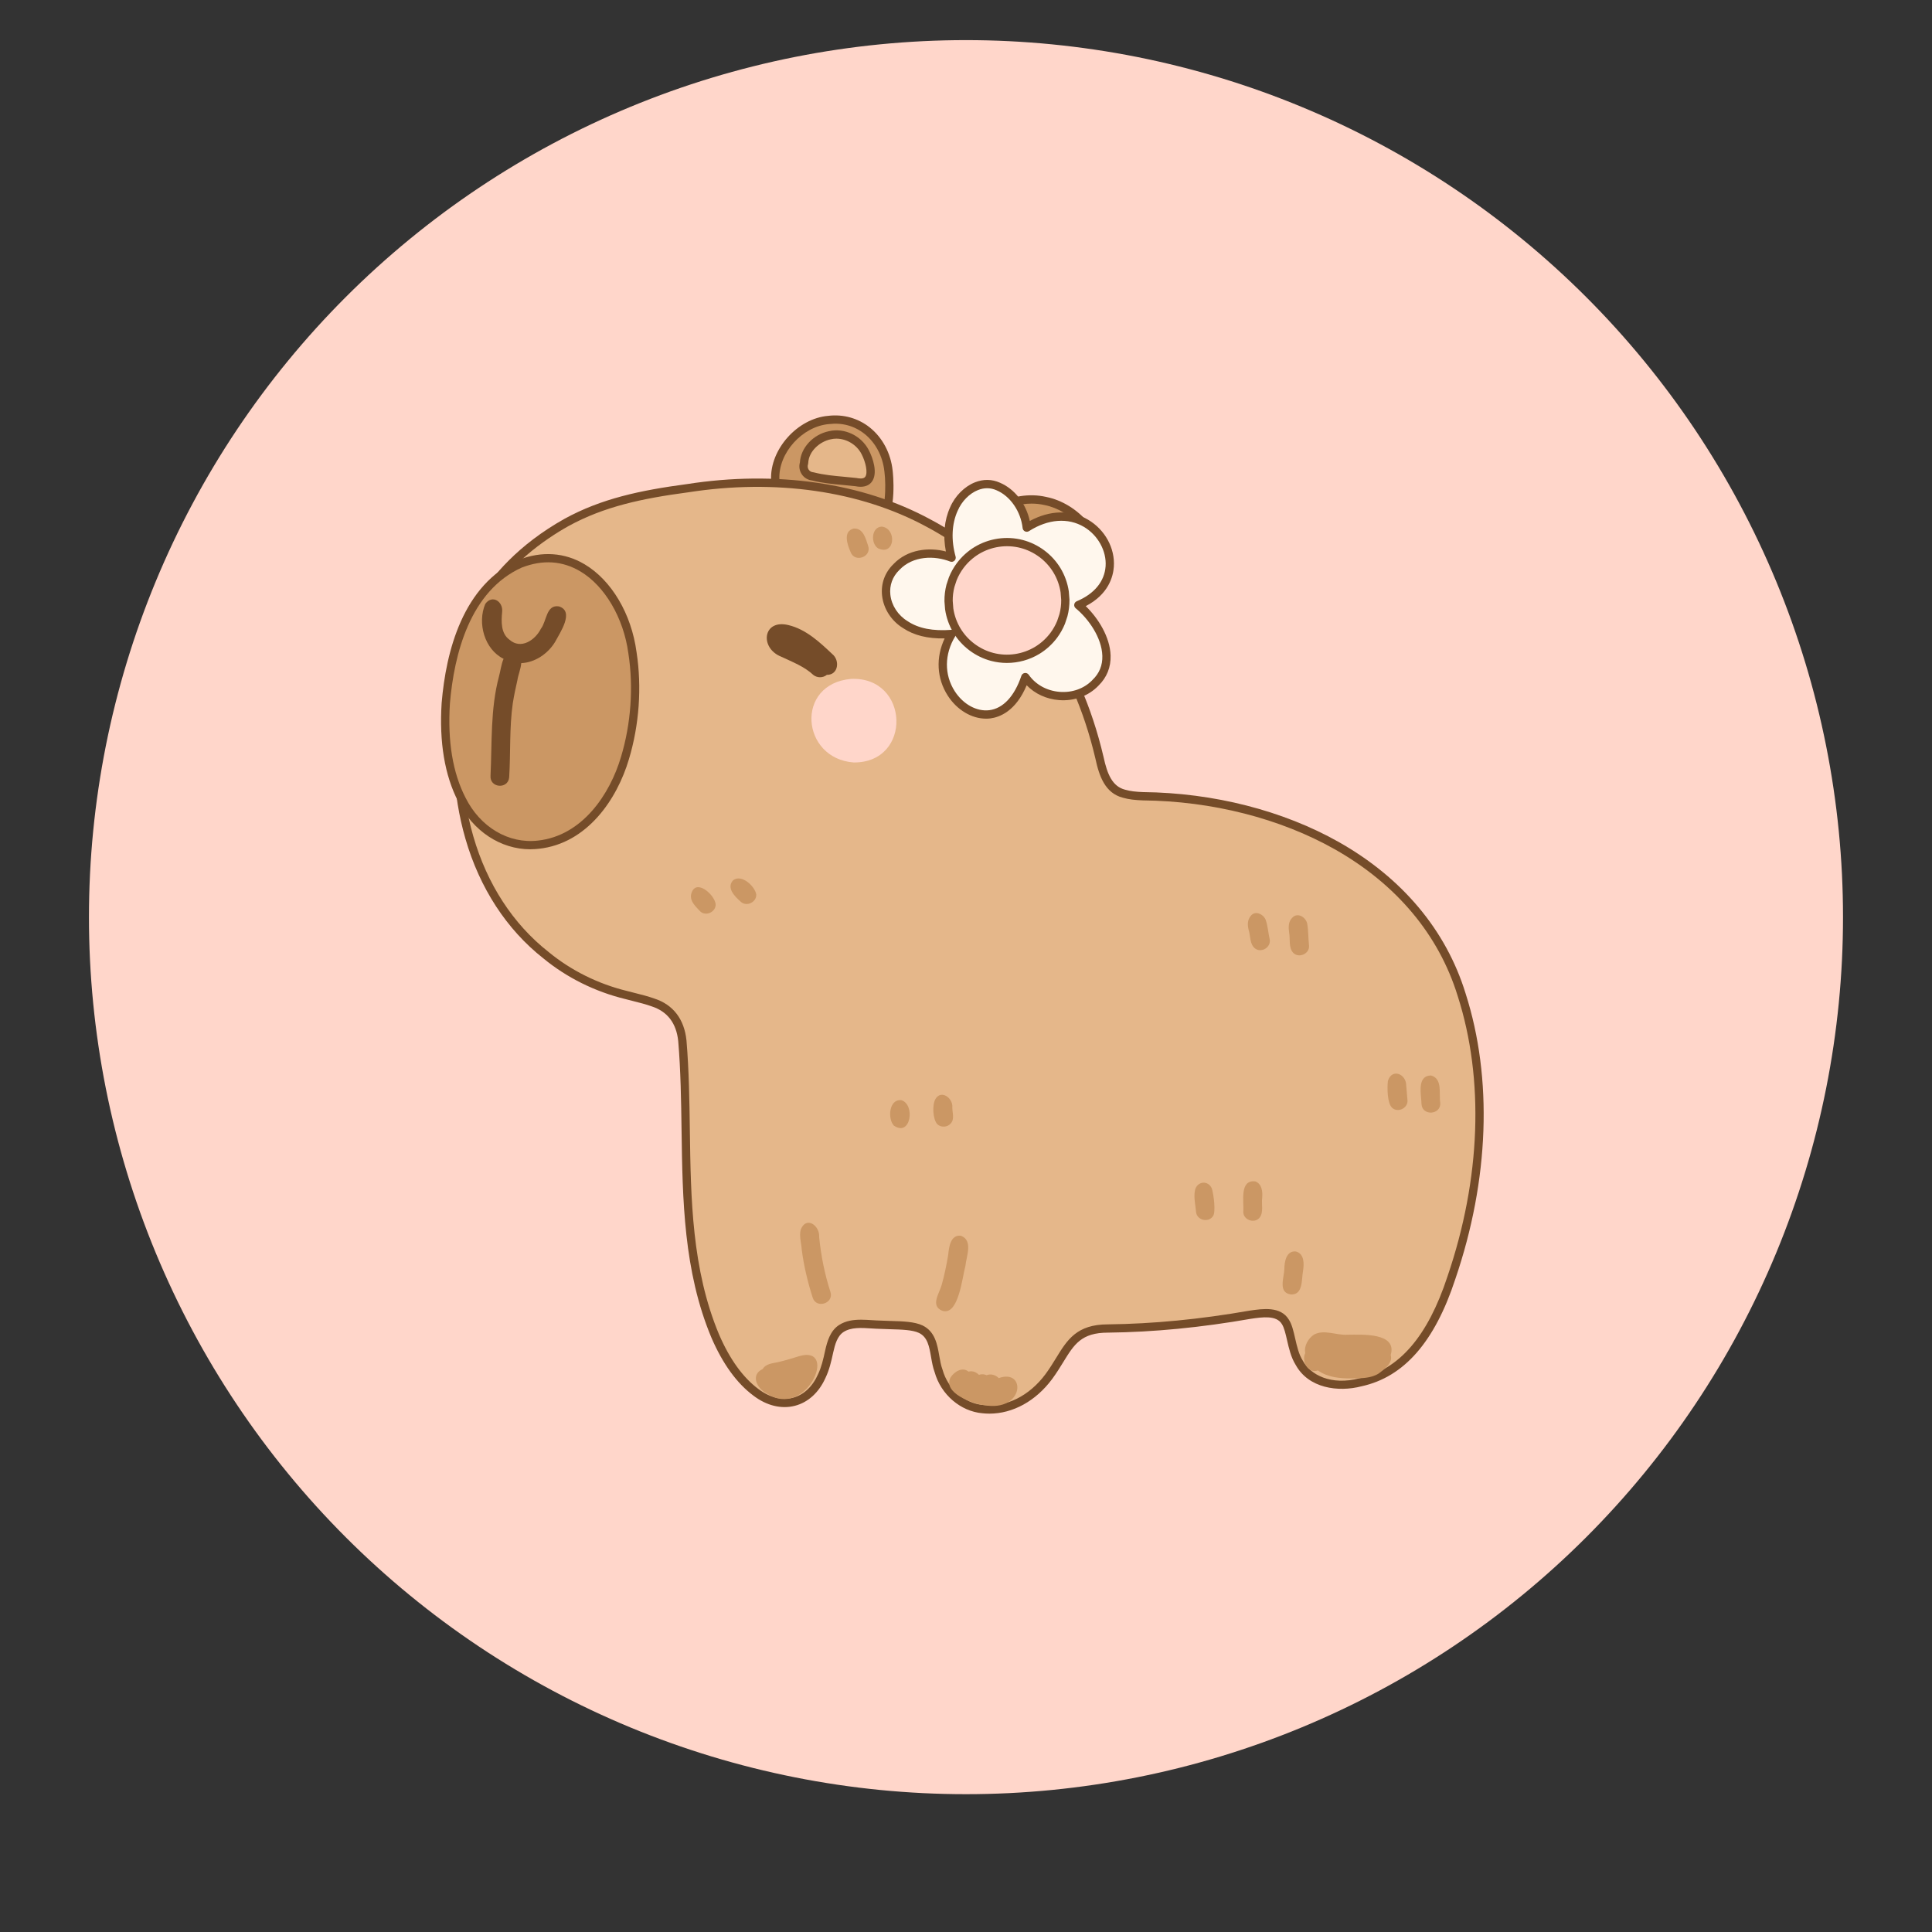 <svg xmlns="http://www.w3.org/2000/svg" xmlns:xlink="http://www.w3.org/1999/xlink" width="1080" zoomAndPan="magnify" viewBox="0 0 810 810" height="1080" preserveAspectRatio="xMidYMid meet" version="1.0"><rect x="0" y="0" width="810" height="810" fill="#333333" stroke="none"/><defs><clipPath id="6b63a3c7dc"><path d="M 37.293 16.82 L 773 16.82 L 773 752.57 L 37.293 752.57 Z M 37.293 16.82 " clip-rule="nonzero"/></clipPath><clipPath id="62c243b030"><path d="M 184.086 232 L 269 232 L 269 357 L 184.086 357 Z M 184.086 232 " clip-rule="nonzero"/></clipPath></defs><g clip-path="url(#6b63a3c7dc)"><path fill="#ffd6ca" d="M 772.691 384.52 C 772.691 390.535 772.543 396.551 772.25 402.562 C 771.953 408.57 771.512 414.57 770.922 420.559 C 770.332 426.547 769.594 432.52 768.711 438.473 C 767.828 444.426 766.801 450.352 765.625 456.254 C 764.453 462.156 763.133 468.023 761.672 473.863 C 760.211 479.699 758.605 485.496 756.859 491.258 C 755.109 497.016 753.223 502.727 751.195 508.395 C 749.168 514.059 747.004 519.672 744.703 525.23 C 742.398 530.793 739.961 536.289 737.387 541.73 C 734.816 547.172 732.109 552.543 729.273 557.852 C 726.438 563.16 723.473 568.395 720.379 573.555 C 717.285 578.715 714.066 583.797 710.723 588.801 C 707.379 593.805 703.914 598.723 700.332 603.559 C 696.746 608.391 693.043 613.133 689.227 617.785 C 685.41 622.438 681.48 626.992 677.438 631.449 C 673.398 635.91 669.25 640.266 664.996 644.523 C 660.738 648.777 656.383 652.926 651.922 656.965 C 647.465 661.008 642.91 664.938 638.258 668.754 C 633.605 672.57 628.863 676.273 624.031 679.859 C 619.195 683.441 614.277 686.906 609.273 690.25 C 604.27 693.594 599.188 696.812 594.027 699.906 C 588.867 703 583.633 705.965 578.324 708.801 C 573.016 711.637 567.645 714.344 562.203 716.914 C 556.762 719.488 551.266 721.926 545.703 724.23 C 540.145 726.531 534.531 728.695 528.867 730.723 C 523.199 732.75 517.488 734.637 511.73 736.387 C 505.969 738.133 500.172 739.738 494.336 741.199 C 488.496 742.66 482.629 743.98 476.727 745.152 C 470.824 746.328 464.898 747.355 458.945 748.238 C 452.992 749.121 447.02 749.859 441.031 750.449 C 435.043 751.039 429.043 751.48 423.035 751.777 C 417.023 752.07 411.008 752.219 404.992 752.219 C 398.973 752.219 392.961 752.07 386.949 751.777 C 380.938 751.48 374.941 751.039 368.949 750.449 C 362.961 749.859 356.992 749.121 351.039 748.238 C 345.086 747.355 339.16 746.328 333.258 745.152 C 327.355 743.98 321.484 742.66 315.648 741.199 C 309.812 739.738 304.012 738.133 298.254 736.387 C 292.496 734.637 286.785 732.75 281.117 730.723 C 275.453 728.695 269.84 726.531 264.277 724.23 C 258.719 721.926 253.219 719.488 247.781 716.914 C 242.34 714.344 236.965 711.637 231.66 708.801 C 226.352 705.965 221.117 703 215.957 699.906 C 210.793 696.812 205.711 693.594 200.707 690.25 C 195.707 686.906 190.785 683.441 185.953 679.859 C 181.121 676.273 176.379 672.57 171.727 668.754 C 167.074 664.938 162.52 661.008 158.059 656.965 C 153.602 652.926 149.242 648.777 144.988 644.523 C 140.734 640.266 136.586 635.91 132.543 631.449 C 128.504 626.992 124.574 622.438 120.758 617.785 C 116.938 613.133 113.238 608.391 109.652 603.559 C 106.066 598.723 102.605 593.805 99.262 588.801 C 95.918 583.797 92.699 578.715 89.605 573.555 C 86.512 568.395 83.547 563.16 80.711 557.852 C 77.871 552.543 75.168 547.172 72.594 541.73 C 70.023 536.289 67.586 530.793 65.281 525.23 C 62.98 519.672 60.812 514.059 58.785 508.395 C 56.758 502.727 54.871 497.016 53.125 491.258 C 51.379 485.496 49.773 479.699 48.312 473.863 C 46.848 468.023 45.531 462.156 44.355 456.254 C 43.184 450.352 42.156 444.426 41.273 438.473 C 40.391 432.52 39.652 426.547 39.062 420.559 C 38.473 414.57 38.031 408.57 37.734 402.562 C 37.441 396.551 37.293 390.535 37.293 384.52 C 37.293 378.5 37.441 372.488 37.734 366.477 C 38.031 360.465 38.473 354.469 39.062 348.477 C 39.652 342.488 40.391 336.52 41.273 330.566 C 42.156 324.613 43.184 318.688 44.355 312.785 C 45.531 306.883 46.848 301.012 48.312 295.176 C 49.773 289.34 51.379 283.539 53.125 277.781 C 54.871 272.023 56.758 266.312 58.785 260.645 C 60.812 254.98 62.98 249.367 65.281 243.805 C 67.586 238.246 70.023 232.746 72.594 227.309 C 75.168 221.867 77.871 216.492 80.711 211.188 C 83.547 205.879 86.512 200.645 89.605 195.484 C 92.699 190.32 95.918 185.238 99.262 180.234 C 102.605 175.234 106.066 170.312 109.652 165.48 C 113.238 160.648 116.938 155.906 120.758 151.254 C 124.574 146.602 128.504 142.047 132.543 137.586 C 136.586 133.129 140.734 128.77 144.988 124.516 C 149.242 120.262 153.602 116.113 158.059 112.07 C 162.52 108.031 167.074 104.102 171.727 100.285 C 176.379 96.465 181.121 92.766 185.953 89.18 C 190.785 85.594 195.707 82.133 200.707 78.789 C 205.711 75.445 210.793 72.227 215.957 69.133 C 221.117 66.039 226.352 63.074 231.66 60.238 C 236.965 57.398 242.34 54.695 247.781 52.121 C 253.219 49.551 258.719 47.113 264.277 44.809 C 269.84 42.508 275.453 40.34 281.117 38.312 C 286.785 36.285 292.496 34.398 298.254 32.652 C 304.012 30.906 309.812 29.301 315.648 27.84 C 321.484 26.375 327.355 25.059 333.258 23.883 C 339.16 22.711 345.086 21.684 351.039 20.801 C 356.992 19.918 362.961 19.18 368.949 18.59 C 374.941 18 380.938 17.559 386.949 17.262 C 392.961 16.969 398.973 16.82 404.992 16.82 C 411.008 16.82 417.023 16.969 423.035 17.262 C 429.043 17.559 435.043 18 441.031 18.59 C 447.02 19.18 452.992 19.918 458.945 20.801 C 464.898 21.684 470.824 22.711 476.727 23.883 C 482.629 25.059 488.496 26.375 494.336 27.84 C 500.172 29.301 505.969 30.906 511.73 32.652 C 517.488 34.398 523.199 36.285 528.867 38.312 C 534.531 40.34 540.145 42.508 545.703 44.809 C 551.266 47.113 556.762 49.551 562.203 52.121 C 567.645 54.695 573.016 57.398 578.324 60.238 C 583.633 63.074 588.867 66.039 594.027 69.133 C 599.188 72.227 604.27 75.445 609.273 78.789 C 614.277 82.133 619.195 85.594 624.031 89.18 C 628.863 92.766 633.605 96.465 638.258 100.285 C 642.91 104.102 647.465 108.031 651.922 112.07 C 656.383 116.113 660.738 120.262 664.996 124.516 C 669.25 128.77 673.398 133.129 677.438 137.586 C 681.48 142.047 685.41 146.602 689.227 151.254 C 693.043 155.906 696.746 160.648 700.332 165.48 C 703.914 170.312 707.379 175.234 710.723 180.234 C 714.066 185.238 717.285 190.32 720.379 195.484 C 723.473 200.645 726.438 205.879 729.273 211.188 C 732.109 216.492 734.816 221.867 737.387 227.309 C 739.961 232.746 742.398 238.246 744.703 243.805 C 747.004 249.367 749.168 254.98 751.195 260.645 C 753.223 266.312 755.109 272.023 756.859 277.781 C 758.605 283.539 760.211 289.34 761.672 295.176 C 763.133 301.012 764.453 306.883 765.625 312.785 C 766.801 318.688 767.828 324.613 768.711 330.566 C 769.594 336.52 770.332 342.488 770.922 348.477 C 771.512 354.469 771.953 360.465 772.25 366.477 C 772.543 372.488 772.691 378.5 772.691 384.52 Z M 772.691 384.52 " fill-opacity="1" fill-rule="nonzero"/></g><path fill="#cb9764" d="M 372.531 197.609 C 373.352 204.465 373.367 221.949 364.57 222.496 C 362.512 222.547 360.605 221.84 358.598 220.957 C 355.176 219.395 351.68 217.445 348.059 216.105 C 339.898 212.449 325.879 212.289 325.02 200.988 C 324.512 189.141 335.336 177.066 347.375 176.078 C 360.688 174.461 371.137 184.469 372.512 197.469 L 372.531 197.617 Z M 372.531 197.609 " fill-opacity="1" fill-rule="nonzero"/><path fill="#754c29" d="M 364.418 224.234 C 361.957 224.234 359.77 223.367 357.902 222.547 C 356.68 221.992 355.465 221.387 354.293 220.812 C 352.062 219.715 349.758 218.582 347.461 217.73 C 347.426 217.715 347.383 217.703 347.348 217.688 C 345.363 216.801 342.969 216.113 340.434 215.391 C 333.121 213.309 324.02 210.707 323.289 201.113 C 322.742 188.379 334.379 175.398 347.238 174.344 C 353.527 173.582 359.73 175.301 364.637 179.203 C 369.977 183.449 373.477 190.035 374.242 197.277 L 374.254 197.371 C 374.254 197.371 374.254 197.387 374.254 197.402 C 374.34 198.086 376.191 214.266 370.387 221.227 C 368.848 223.074 366.922 224.086 364.672 224.227 C 364.59 224.227 364.5 224.227 364.418 224.227 Z M 348.711 214.496 C 351.16 215.406 353.527 216.57 355.82 217.695 C 357.027 218.293 358.168 218.855 359.32 219.375 C 361.324 220.258 362.902 220.797 364.527 220.754 C 365.742 220.68 366.805 220.102 367.727 219.008 C 371.332 214.691 371.547 203.98 370.812 197.824 L 370.789 197.691 C 370.117 191.32 367.082 185.586 362.473 181.914 C 358.242 178.551 353.098 177.129 347.586 177.793 C 336.371 178.715 326.281 189.938 326.754 200.906 C 327.297 208.035 334.141 209.984 341.383 212.047 C 344.016 212.793 346.508 213.508 348.711 214.488 Z M 348.711 214.496 " fill-opacity="1" fill-rule="nonzero"/><path fill="#cb9764" d="M 438.352 210.059 C 450.961 212.586 462.32 225.227 461.008 238.406 C 460.184 248.305 451.801 255.605 443.176 259.727 C 422.66 269.98 417.859 260.781 408.578 244.035 C 405.773 239.121 403.652 233.387 405.355 227.766 C 409.445 215.035 425.207 207.043 438.211 210.027 L 438.352 210.055 Z M 438.352 210.059 " fill-opacity="1" fill-rule="nonzero"/><path fill="#754c29" d="M 428.859 265.719 C 418.605 265.719 413.766 256.984 407.363 245.445 L 407.051 244.883 C 403.223 238.184 402.125 232.418 403.688 227.266 C 407.988 213.891 424.297 205.055 438.602 208.34 L 438.699 208.359 C 445.254 209.672 451.648 213.602 456.238 219.133 C 461.09 224.984 463.402 231.887 462.738 238.578 C 461.66 251.477 449.227 258.762 443.926 261.297 C 437.781 264.363 432.902 265.723 428.867 265.723 Z M 432.555 211.137 C 421.52 211.137 410.195 218.367 407.008 228.293 C 405.746 232.457 406.742 237.328 410.082 243.176 L 410.41 243.758 C 416.758 255.203 420.688 262.289 428.922 262.297 C 432.449 262.297 436.77 260.992 442.406 258.172 C 447.191 255.883 458.355 249.395 459.285 238.262 C 460.562 225.398 449.105 213.977 438.023 211.762 C 438.023 211.762 438.012 211.762 438.012 211.762 L 437.871 211.734 C 436.137 211.336 434.359 211.145 432.574 211.145 Z M 432.555 211.137 " fill-opacity="1" fill-rule="nonzero"/><path fill="#e5b78a" d="M 612.801 417.043 C 625.121 455.453 621.461 497.777 608.516 535.68 C 602.27 554.738 591.707 574.875 570.461 579.523 C 561.309 581.918 549.648 580.391 544.734 571.383 C 541.324 566.012 541.367 557.98 538.875 554.156 C 536 549.414 529.258 550.465 524.07 551.219 C 504.426 554.668 484.492 556.766 464.551 556.98 C 448.879 556.969 447.656 566.379 439.734 577.137 C 433.309 585.812 423.109 592.016 412.051 590.797 C 403.195 590.031 395.836 583.211 393.508 574.762 C 391.262 568.855 392.477 560.387 386.031 557.273 C 382.113 555.434 375.582 555.723 369.16 555.406 C 363.797 555.328 357.426 553.953 352.738 556.973 C 349.57 559.008 348.453 562.957 347.621 566.676 C 346.875 570.125 346.07 573.68 344.543 576.887 C 339.254 588.852 327.297 591.602 316.965 583.777 C 309.258 578.074 303.75 569.16 299.863 560.168 C 283.371 520.832 289.562 477.734 286.07 436.379 C 285.281 428.578 281.48 422.777 273.727 420.266 C 270.207 419 266.289 418.168 262.512 417.156 C 250.188 414.156 238.648 408.5 228.855 400.422 C 196.52 374.996 187.328 330.711 193.812 291.383 C 194.715 282.895 193.043 275.641 195.027 267.383 C 196.457 261.773 199.297 256.543 202.27 251.602 C 210.621 237.949 223.574 226.844 237.57 218.992 C 253.117 210.484 269.859 207.133 288.238 204.68 C 322.316 199.359 358.578 202.688 389.141 219.23 C 421.762 236.441 445.227 267.801 456.688 302.504 C 458.355 307.512 459.773 312.613 460.98 317.758 C 462.328 324.004 464.426 330.98 471.234 332.75 C 473.777 333.492 476.277 333.695 479.16 333.812 C 535.164 334.359 595.43 360.832 612.762 416.891 L 612.801 417.023 Z M 612.801 417.043 " fill-opacity="1" fill-rule="nonzero"/><path fill="#754c29" d="M 414.84 592.676 C 413.848 592.676 412.848 592.621 411.855 592.512 C 402.695 591.719 394.461 584.645 391.855 575.289 C 391.113 573.305 390.73 571.117 390.363 569 C 389.578 564.484 388.898 560.574 385.273 558.828 C 382.551 557.551 378.047 557.418 373.277 557.285 C 371.887 557.246 370.477 557.203 369.074 557.133 C 367.895 557.121 366.598 557.031 365.34 556.953 C 361.16 556.684 356.832 556.398 353.68 558.43 C 351.059 560.117 350.086 563.617 349.32 567.051 C 348.496 570.891 347.684 574.348 346.113 577.629 C 343.406 583.75 338.844 587.938 333.289 589.379 C 327.621 590.852 321.449 589.352 315.922 585.16 C 308.957 580.004 303.016 571.82 298.277 560.855 C 286.586 532.965 286.16 502.914 285.746 473.848 C 285.57 461.555 285.391 448.84 284.352 436.527 C 283.586 428.988 279.836 424.066 273.199 421.918 C 270.699 421.02 267.965 420.332 265.316 419.668 C 264.234 419.398 263.145 419.117 262.074 418.836 C 249.445 415.766 237.57 409.852 227.758 401.762 C 212.395 389.676 201.098 372.316 195.117 351.594 C 189.715 332.875 188.676 311.969 192.098 291.148 C 192.453 287.762 192.391 284.504 192.32 281.355 C 192.23 276.773 192.133 272.031 193.348 266.973 C 194.867 261.012 197.82 255.633 200.785 250.703 C 206.348 241.613 217.094 228.48 236.723 217.48 C 252.137 209.047 268.371 205.578 288.008 202.961 C 325.387 197.121 361.609 202.355 389.969 217.703 C 421.16 234.164 446.086 264.879 458.336 301.961 C 459.953 306.832 461.41 312.02 462.668 317.363 C 464.23 324.609 466.355 329.688 471.672 331.078 C 473.984 331.75 476.277 331.965 479.234 332.09 C 508.758 332.383 537.93 339.824 561.32 353.039 C 587.887 368.051 606.254 389.961 614.418 416.391 L 614.453 416.496 C 614.453 416.496 614.453 416.504 614.453 416.508 C 625.883 452.141 624.355 494.66 610.156 536.234 C 601.52 562.574 588.66 577.297 570.863 581.203 C 560.961 583.785 548.602 582.016 543.234 572.258 C 541.262 569.125 540.379 565.27 539.602 561.867 C 538.984 559.16 538.402 556.605 537.414 555.094 C 535.145 551.344 529.242 552.207 524.508 552.898 L 524.32 552.926 C 503.664 556.559 483.547 558.508 464.562 558.711 L 464.535 558.711 C 453.363 558.711 450.344 563.629 445.773 571.078 C 444.449 573.234 442.949 575.68 441.121 578.156 C 434.273 587.402 424.625 592.676 414.832 592.676 Z M 361.008 553.289 C 362.555 553.289 364.09 553.391 365.57 553.484 C 366.84 553.566 368.035 553.641 369.188 553.664 C 370.629 553.734 372.012 553.773 373.379 553.816 C 378.52 553.961 383.379 554.105 386.773 555.695 C 392.023 558.238 392.961 563.645 393.789 568.41 C 394.148 570.488 394.488 572.453 395.133 574.145 C 395.156 574.195 395.168 574.25 395.184 574.297 C 397.391 582.312 404.383 588.387 412.195 589.059 C 421.785 590.129 431.539 585.277 438.336 576.102 C 440.074 573.75 441.469 571.465 442.824 569.266 C 447.441 561.742 451.426 555.246 464.523 555.246 L 464.551 555.246 C 483.316 555.043 503.254 553.113 523.77 549.512 L 524.008 549.477 C 529.457 548.68 536.922 547.59 540.359 553.262 C 541.652 555.246 542.305 558.09 542.992 561.102 C 543.746 564.406 544.523 567.82 546.199 570.461 C 546.219 570.496 546.242 570.523 546.254 570.559 C 549.469 576.441 558.059 580.98 570.016 577.852 C 570.035 577.852 570.062 577.836 570.086 577.836 C 586.598 574.223 598.629 560.258 606.863 535.145 C 620.828 494.258 622.348 452.512 611.148 417.586 L 611.105 417.453 C 603.191 391.848 585.387 370.633 559.605 356.062 C 536.723 343.133 508.141 335.852 479.137 335.566 C 475.859 335.43 473.34 335.191 470.742 334.438 C 463.34 332.516 460.855 325.469 459.277 318.141 C 458.059 312.926 456.625 307.848 455.035 303.066 C 443.066 266.82 418.75 236.832 388.328 220.777 C 360.617 205.785 325.172 200.684 288.5 206.41 C 269.207 208.977 253.324 212.359 238.398 220.527 C 227.941 226.391 213.422 236.707 203.742 252.516 C 200.922 257.207 198.109 262.316 196.699 267.82 C 195.598 272.422 195.68 276.73 195.777 281.293 C 195.848 284.566 195.918 287.949 195.527 291.57 C 195.527 291.605 195.52 291.641 195.512 291.668 C 192.16 312.004 193.172 332.395 198.438 350.637 C 204.215 370.66 215.102 387.406 229.926 399.066 C 239.363 406.855 250.762 412.523 262.922 415.48 C 264.02 415.773 265.09 416.043 266.156 416.309 C 268.887 416.996 271.711 417.703 274.316 418.641 C 282.219 421.195 286.898 427.281 287.809 436.215 C 288.863 448.672 289.043 461.449 289.219 473.805 C 289.625 502.539 290.043 532.25 301.473 559.5 C 305.957 569.883 311.527 577.586 318.004 582.383 C 322.684 585.922 327.801 587.215 332.422 586.02 C 336.926 584.855 340.668 581.363 342.961 576.184 C 344.391 573.195 345.148 569.945 345.934 566.309 C 346.82 562.332 348.078 557.902 351.805 555.508 C 354.582 553.719 357.812 553.289 361.012 553.289 Z M 361.008 553.289 " fill-opacity="1" fill-rule="nonzero"/><path fill="#e5b78a" d="M 358.859 202.129 C 352.812 201.418 346.695 201.254 340.773 199.727 C 338.008 199.504 336.254 196.789 337.102 194.16 C 337.32 188.352 342.391 183.582 347.926 182.477 C 353.73 181.137 359.98 184.262 362.699 189.488 C 365.195 194.215 367.598 203.961 358.859 202.129 Z M 358.859 202.129 " fill-opacity="1" fill-rule="nonzero"/><path fill="#754c29" d="M 360.828 204.086 C 360.16 204.086 359.418 204.008 358.582 203.84 C 356.918 203.648 355.207 203.496 353.555 203.34 C 349.258 202.953 344.809 202.543 340.469 201.441 C 338.703 201.254 337.133 200.309 336.148 198.844 C 335.168 197.379 334.887 195.574 335.363 193.867 C 335.727 187.711 340.934 182.109 347.57 180.777 C 354.035 179.285 361.062 182.609 364.23 188.691 C 365.957 191.965 368.172 198.461 365.5 202.004 C 364.727 203.023 363.324 204.086 360.812 204.086 Z M 350.652 183.906 C 349.871 183.906 349.086 183.992 348.32 184.172 C 343.793 185.082 339.039 189.086 338.844 194.23 C 338.844 194.387 338.809 194.539 338.758 194.695 C 338.516 195.457 338.621 196.27 339.051 196.914 C 339.477 197.555 340.141 197.934 340.918 197.996 C 341.016 198.004 341.121 198.023 341.211 198.047 C 345.32 199.109 349.676 199.504 353.875 199.887 C 355.578 200.039 357.332 200.199 359.062 200.398 C 359.117 200.398 359.168 200.414 359.215 200.426 C 360.453 200.684 362.062 200.809 362.742 199.914 C 363.973 198.281 362.922 193.625 361.168 190.301 C 359.133 186.395 354.883 183.906 350.648 183.906 Z M 350.652 183.906 " fill-opacity="1" fill-rule="nonzero"/><path fill="#cb9764" d="M 265.18 273.762 C 267.422 288.344 266.227 303.906 262.012 317.855 C 256.785 335.52 244.328 352.129 225.719 354.141 C 212.047 355.723 199.68 347.395 193.617 335.188 C 187.363 323.031 186.035 308.457 186.902 294.855 C 188.848 271.672 196.473 245.992 218.199 236.305 C 243.488 226.551 261.984 249.879 265.164 273.609 L 265.184 273.754 Z M 265.18 273.762 " fill-opacity="1" fill-rule="nonzero"/><g clip-path="url(#62c243b030)"><path fill="#754c29" d="M 222.359 356.07 C 209.902 356.07 198.262 348.469 192.055 335.957 C 186.438 325.039 184.113 311.164 185.16 294.742 C 186.973 273.109 194.055 245.16 217.484 234.719 C 217.512 234.707 217.539 234.699 217.566 234.688 C 227.203 230.965 236.703 231.609 245.043 236.547 C 256.367 243.25 264.727 257.359 266.871 273.379 L 266.887 273.477 C 266.887 273.477 266.887 273.484 266.887 273.492 C 269.137 288.109 267.992 304.035 263.664 318.348 C 258.727 335.035 246.215 353.656 225.891 355.855 C 224.703 355.992 223.523 356.055 222.352 356.055 Z M 218.859 237.906 C 197.012 247.672 190.363 274.336 188.625 295 C 187.617 310.754 189.812 324.02 195.152 334.395 C 201.305 346.777 213.219 353.844 225.512 352.418 C 244.145 350.398 255.723 332.984 260.348 317.363 C 264.531 303.531 265.637 288.148 263.465 274.031 L 263.441 273.895 C 261.457 259.09 253.547 245.617 243.273 239.535 C 235.785 235.102 227.57 234.562 218.859 237.914 Z M 218.859 237.906 " fill-opacity="1" fill-rule="nonzero"/></g><path fill="#cb9764" d="M 399.844 292.543 C 398.656 289.551 396.941 284.324 401.246 283.102 C 405.285 282.672 406.492 287.164 407.305 290.23 C 408.82 295.043 401.336 297.395 399.844 292.543 Z M 399.844 292.543 " fill-opacity="1" fill-rule="nonzero"/><path fill="#cb9764" d="M 415.992 290.328 C 413.145 287.949 412.57 280.707 417.195 280.016 C 423.867 280.273 423.852 294.328 415.992 290.328 Z M 415.992 290.328 " fill-opacity="1" fill-rule="nonzero"/><path fill="#cb9764" d="M 293.523 382.051 C 291.75 380.113 289.281 378.016 289.73 375.109 C 291.293 367.836 299.5 374.852 300.035 379.008 C 300.285 382.328 295.891 384.395 293.516 382.051 Z M 293.523 382.051 " fill-opacity="1" fill-rule="nonzero"/><path fill="#cb9764" d="M 310.52 378.004 C 308.074 375.887 304.395 372.188 307.387 369.035 C 310.914 366.363 316.449 371.508 317.055 374.957 C 317.297 378.273 312.91 380.348 310.52 378.004 Z M 310.52 378.004 " fill-opacity="1" fill-rule="nonzero"/><path fill="#cb9764" d="M 374.727 471.883 C 372.074 468.98 372.715 460.75 377.844 461.242 C 383.832 462.934 381.895 476.887 374.727 471.883 Z M 374.727 471.883 " fill-opacity="1" fill-rule="nonzero"/><path fill="#cb9764" d="M 392.98 471.332 C 391.051 469.293 390.762 463.137 392.199 460.754 C 394.648 456.66 399.648 460.477 399.258 464.281 C 399.258 466.531 400.312 469.211 398.566 471.055 C 397.168 472.66 394.531 472.789 392.98 471.34 Z M 392.98 471.332 " fill-opacity="1" fill-rule="nonzero"/><path fill="#cb9764" d="M 526.207 397.664 C 523.902 395.902 524.32 392.516 523.527 389.969 C 522.98 387.922 522.926 385.609 524.43 383.938 C 526.277 381.617 529.68 383.266 530.633 385.617 C 531.562 388.234 531.695 391.078 532.324 393.785 C 533.012 397.082 528.902 399.672 526.215 397.672 Z M 526.207 397.664 " fill-opacity="1" fill-rule="nonzero"/><path fill="#cb9764" d="M 542.246 399.539 C 540.102 397.285 541.027 393.703 540.457 390.863 C 540.18 388.797 540.109 386.43 541.707 384.848 C 543.879 382.34 547.422 384.43 548.047 387.207 C 548.582 390.254 548.477 393.402 548.816 396.48 C 549.094 399.832 544.645 401.871 542.254 399.539 Z M 542.246 399.539 " fill-opacity="1" fill-rule="nonzero"/><path fill="#cb9764" d="M 501.469 508.285 C 501.227 505.156 500.336 501.887 501.051 498.777 C 502.094 495.141 506.586 494.777 508.078 498.305 C 508.766 500.449 509.863 508.168 508.559 509.855 C 506.738 512.699 501.906 511.66 501.469 508.277 Z M 501.469 508.285 " fill-opacity="1" fill-rule="nonzero"/><path fill="#cb9764" d="M 521.258 508.078 C 521.613 503.871 519.516 494.523 526.293 495.301 C 529.125 496.367 529.41 499.715 529.168 502.309 C 528.812 505.008 529.867 508.266 528.062 510.547 C 525.895 513.129 521.23 511.473 521.25 508.07 Z M 521.258 508.078 " fill-opacity="1" fill-rule="nonzero"/><path fill="#cb9764" d="M 340.703 544 C 338.633 537.449 337.004 530.738 336.137 523.922 C 335.969 521.145 334.98 518.258 335.711 515.523 C 337.996 509.652 343.801 513.832 343.441 518.684 C 344.203 526.496 345.766 534.215 348.176 541.691 C 349.688 546.488 342.195 548.859 340.711 544 Z M 340.703 544 " fill-opacity="1" fill-rule="nonzero"/><path fill="#cb9764" d="M 394.98 549.52 C 389.898 547.375 393.945 542.102 394.855 538.531 C 395.988 534.453 396.848 530.281 397.535 526.102 C 397.863 522.867 398.473 517.578 402.883 518.094 C 408.086 520.09 405.125 526.684 404.758 530.746 C 403.445 535.285 401.918 551.922 394.98 549.52 Z M 394.98 549.52 " fill-opacity="1" fill-rule="nonzero"/><path fill="#cb9764" d="M 541.184 542.703 C 535.754 541.941 538.332 535.742 538.465 532.113 C 538.477 529.043 539.262 524.25 543.324 524.691 C 546.934 525.672 546.77 530.008 546.281 532.98 C 545.637 536.492 546.359 542.973 541.184 542.703 Z M 541.184 542.703 " fill-opacity="1" fill-rule="nonzero"/><path fill="#cb9764" d="M 412.578 589.129 C 407.738 588.512 395.07 583.957 398.551 577.449 C 400.133 575.102 403.418 572.922 406.07 575.062 C 406.91 574.789 407.902 574.902 408.695 575.234 C 409.34 575.504 409.945 575.902 410.418 576.414 C 411.18 576.152 412.02 576.074 412.793 576.27 C 413.098 576.344 413.383 576.441 413.652 576.555 C 415.402 575.844 417.457 576.441 418.715 577.781 C 430.324 573.57 429.582 592.156 412.582 589.129 Z M 412.578 589.129 " fill-opacity="1" fill-rule="nonzero"/><path fill="#cb9764" d="M 321.434 584.203 C 317.379 582.211 314.477 576.387 319.754 573.973 C 321.172 571.633 324.004 571.605 326.352 571.055 C 329.363 570.34 332.316 569.426 335.273 568.516 C 351.617 563.969 338.121 595.273 321.434 584.203 Z M 321.434 584.203 " fill-opacity="1" fill-rule="nonzero"/><path fill="#cb9764" d="M 566.793 577.914 C 561.891 577.949 556.656 577.496 552.547 574.566 C 548.371 575.992 545.555 570.711 547.238 567.262 C 546.617 564.316 548.484 561.109 550.914 559.52 C 555.266 557.246 560.273 559.902 564.926 559.59 C 570.766 559.57 585.895 558.551 583.062 568.078 C 584.062 571.465 580.43 574.082 578.035 575.844 C 574.715 577.949 570.586 577.824 566.793 577.914 Z M 566.793 577.914 " fill-opacity="1" fill-rule="nonzero"/><path fill="#cb9764" d="M 583.668 464.469 C 581.578 462.609 581.543 455.863 581.895 453.137 C 583.633 447.742 589.566 450.277 589.566 455.113 C 589.742 457.133 589.887 459.16 590.082 461.172 C 590.457 464.504 586.152 466.695 583.668 464.469 Z M 583.668 464.469 " fill-opacity="1" fill-rule="nonzero"/><path fill="#cb9764" d="M 595.977 462.93 C 595.895 458.938 593.867 450.977 599.992 450.906 C 604.906 452.281 603.207 458.516 603.832 462.34 C 604.246 467.41 596.324 468.023 595.977 462.93 Z M 595.977 462.93 " fill-opacity="1" fill-rule="nonzero"/><path fill="#cb9764" d="M 356.578 231.359 C 355.215 228.301 353.301 222.594 358.027 221.582 C 361.957 221.457 362.945 225.809 363.945 228.766 C 365.652 233.504 358.25 236.148 356.578 231.359 Z M 356.578 231.359 " fill-opacity="1" fill-rule="nonzero"/><path fill="#cb9764" d="M 368.102 229.875 C 364.957 227.812 365.305 220.965 369.672 220.777 C 376.164 221.566 375.227 233.285 368.102 229.875 Z M 368.102 229.875 " fill-opacity="1" fill-rule="nonzero"/><path fill="#754c29" d="M 341.078 283.039 C 337.227 279.426 332.289 277.57 327.594 275.352 C 318.34 271.75 319.77 259.367 330.641 262.094 C 337.914 263.855 343.633 269.203 348.926 274.207 C 352.23 276.855 351.5 283 346.656 282.938 C 345.844 283.602 344.82 283.938 343.793 283.938 C 342.836 283.938 341.871 283.637 341.07 283.039 Z M 341.078 283.039 " fill-opacity="1" fill-rule="nonzero"/><path fill="#754c29" d="M 341.023 283 C 341.023 283 341.059 283.027 341.078 283.039 C 341.078 283.039 341.094 283.055 341.098 283.055 C 341.098 283.055 341.059 283.02 341.031 283 Z M 341.023 283 " fill-opacity="1" fill-rule="nonzero"/><path fill="#754c29" d="M 340.945 282.938 C 340.945 282.938 340.988 282.973 341.031 283 C 341.004 282.98 340.973 282.957 340.945 282.938 Z M 340.945 282.938 " fill-opacity="1" fill-rule="nonzero"/><path fill="#754c29" d="M 234.281 254.223 C 228.961 253.41 229.211 260.465 226.793 263.574 C 224.398 268.363 218.434 272.43 213.629 268.23 C 209.922 265.57 210.156 260.559 210.527 256.492 C 210.984 252.148 206.297 249.145 203.441 253.223 C 200.07 261.184 203.074 272.242 211.129 276.211 C 210.117 278.531 209.77 281.633 209.199 283.602 C 205.562 297.227 206.316 311.352 205.652 325.289 C 205.492 327.773 207.219 329.188 209.094 329.406 C 211.09 329.633 213.242 328.516 213.477 325.898 C 214.121 315.543 213.512 305.113 214.996 294.82 C 215.512 291.57 216.18 288.363 216.922 285.164 C 217.227 283.039 218.363 280.398 218.539 278.016 C 224.23 277.793 229.703 274.121 232.719 269.133 C 234.73 265.336 241.043 256.25 234.273 254.215 Z M 234.281 254.223 " fill-opacity="1" fill-rule="nonzero"/><path fill="#ffd6ca" d="M 357.957 319.672 C 335.773 318.051 333.238 286.711 356.793 284.637 C 381.324 283.547 382.613 319.793 357.957 319.672 Z M 357.957 319.672 " fill-opacity="1" fill-rule="nonzero"/><path fill="#e5b78a" d="M 436.434 247.969 C 432.719 248.645 430.207 245.258 427.707 243.098 C 424.984 240.641 422.195 238.23 419.285 235.992 C 418.027 235.242 417.48 233.922 416.73 232.805 C 413.957 227.434 422.234 224.273 425.867 222.215 C 430.062 220.242 434.867 219.293 439.461 220.074 C 447.664 221.25 453.223 229.203 449.156 236.977 C 446.477 241.766 441.578 246.082 436.43 247.969 Z M 436.434 247.969 " fill-opacity="1" fill-rule="nonzero"/><path fill="#754c29" d="M 435.469 249.789 C 432.246 249.789 429.879 247.527 427.93 245.66 C 427.457 245.207 427.004 244.777 426.566 244.395 C 423.422 241.559 420.805 239.344 418.297 237.406 C 417.027 236.613 416.32 235.441 415.75 234.5 C 415.598 234.25 415.453 234 415.285 233.754 C 415.25 233.699 415.215 233.645 415.18 233.582 C 412.008 227.434 419.348 223.637 423.285 221.602 C 423.914 221.277 424.504 220.973 425.004 220.688 C 425.047 220.664 425.082 220.645 425.125 220.625 C 429.938 218.367 435.129 217.562 439.754 218.348 C 444.605 219.043 448.789 221.906 450.883 226.012 C 452.785 229.723 452.719 233.902 450.695 237.766 C 447.738 243.062 442.512 247.574 437.031 249.586 C 436.934 249.621 436.836 249.648 436.742 249.664 C 436.305 249.738 435.879 249.781 435.469 249.781 Z M 436.434 247.969 Z M 418.234 231.922 C 418.402 232.18 418.57 232.445 418.73 232.715 C 419.195 233.477 419.59 234.145 420.18 234.492 C 420.242 234.527 420.297 234.566 420.352 234.609 C 422.957 236.613 425.664 238.898 428.879 241.809 C 429.359 242.215 429.859 242.695 430.34 243.16 C 432.492 245.223 434.066 246.562 435.996 246.285 C 440.609 244.543 445.168 240.57 447.656 236.129 C 449.121 233.332 449.184 230.285 447.809 227.605 C 446.227 224.512 443.016 222.34 439.234 221.797 C 435.273 221.117 430.84 221.816 426.68 223.754 C 426.16 224.047 425.555 224.359 424.902 224.699 C 419.637 227.418 417.008 229.391 418.25 231.93 Z M 418.234 231.922 " fill-opacity="1" fill-rule="nonzero"/><path fill="#fff7ed" d="M 399.918 213.414 C 402.883 206.43 410.828 200.539 418.48 203.961 C 425.27 206.84 429.656 214.043 430.457 221.215 C 458.301 203.41 480.492 241.809 452.086 253.676 C 461.16 261.137 469.43 276.738 459.125 286.406 L 459.273 286.273 C 451.23 294.66 436.469 293.367 429.859 283.875 C 418.625 317.348 383.836 290.57 399.035 265.785 C 392.387 266.293 385.281 265.703 379.594 261.914 C 371.082 256.707 368.289 245.012 375.84 237.703 C 381.707 231.543 391.328 230.793 398.953 233.812 C 397.094 227.16 397.008 219.77 399.91 213.414 Z M 399.918 213.414 " fill-opacity="1" fill-rule="nonzero"/><path fill="#754c29" d="M 413.383 301.301 C 407.367 301.301 401.246 297.68 397.383 291.695 C 392.711 284.457 392.273 275.664 396.051 267.66 C 388.906 267.801 383.184 266.375 378.637 263.352 C 373.75 260.367 370.43 255.258 369.816 249.727 C 369.262 244.723 370.965 240.023 374.609 236.477 C 380.531 230.277 389.391 229.363 396.566 231.207 C 395.281 224.566 395.883 218.09 398.336 212.703 C 400.355 207.965 404.363 203.938 408.793 202.203 C 412.293 200.828 415.891 200.883 419.195 202.363 C 425.414 205 430.164 211.148 431.754 218.422 C 440.207 213.844 449.008 213.629 456.23 217.918 C 463.305 222.117 467.527 229.855 466.98 237.629 C 466.688 241.793 464.723 249.191 455.203 254.125 C 460.488 259.234 465.367 267.086 465.625 274.801 C 465.785 279.688 464.035 284.055 460.562 287.434 C 460.551 287.449 460.535 287.461 460.527 287.477 C 456.371 291.812 450.344 294.016 444.004 293.52 C 438.699 293.105 433.898 290.879 430.434 287.297 C 425.879 298.227 419.047 300.711 415.203 301.199 C 414.598 301.273 413.984 301.309 413.383 301.309 Z M 399.043 264.051 C 399.648 264.051 400.211 264.363 400.523 264.883 C 400.863 265.441 400.863 266.141 400.523 266.695 C 395.906 274.234 395.82 282.875 400.301 289.82 C 403.836 295.297 409.508 298.406 414.77 297.75 C 420.562 297.027 425.34 291.898 428.219 283.324 C 428.43 282.699 428.969 282.25 429.625 282.16 C 430.277 282.062 430.922 282.348 431.297 282.887 C 434.18 287.023 438.906 289.641 444.281 290.066 C 449.445 290.473 454.344 288.754 457.766 285.344 C 457.82 285.277 457.883 285.207 457.945 285.145 C 460.875 282.395 462.293 278.953 462.16 274.922 C 461.91 267.312 456.371 259.438 450.988 255.016 C 450.516 254.625 450.289 254.023 450.379 253.426 C 450.469 252.82 450.863 252.316 451.426 252.078 C 458.777 249.004 463.078 243.793 463.527 237.398 C 463.973 231.02 460.336 224.398 454.469 220.914 C 447.773 216.945 439.363 217.582 431.402 222.68 C 430.895 223.004 430.262 223.039 429.719 222.781 C 429.18 222.527 428.812 222.004 428.742 221.406 C 427.957 214.371 423.566 208 417.812 205.555 C 415.312 204.438 412.715 204.402 410.062 205.445 C 406.465 206.855 403.195 210.172 401.531 214.094 C 401.531 214.105 401.516 214.121 401.508 214.133 C 399.016 219.605 398.703 226.426 400.641 233.348 C 400.82 233.977 400.621 234.664 400.133 235.102 C 399.641 235.547 398.945 235.672 398.336 235.43 C 391.863 232.867 382.789 232.945 377.117 238.906 C 377.102 238.918 377.082 238.941 377.066 238.953 C 374.191 241.738 372.852 245.43 373.289 249.352 C 373.781 253.828 376.492 257.973 380.523 260.434 C 385.109 263.48 391.105 264.656 398.934 264.059 C 398.973 264.059 399.023 264.059 399.066 264.059 Z M 399.918 213.414 L 399.926 213.414 Z M 399.918 213.414 " fill-opacity="1" fill-rule="nonzero"/><path fill="#ffd6ca" d="M 444.871 260.887 C 444.078 262.836 443.059 264.656 441.809 266.344 C 439.926 268.867 437.566 271.027 434.871 272.656 C 429.277 276.059 422.367 277.07 416.027 275.426 C 409.91 273.836 404.527 269.84 401.25 264.441 C 399.559 261.648 398.441 258.527 397.961 255.301 C 397.871 254.195 397.785 253.086 397.695 251.98 C 397.676 249.816 397.934 247.691 398.473 245.598 C 398.809 244.598 399.133 243.598 399.469 242.598 C 400.258 240.648 401.281 238.828 402.531 237.145 C 404.41 234.617 406.773 232.457 409.465 230.828 C 415.07 227.426 421.973 226.414 428.312 228.059 C 434.43 229.648 439.809 233.645 443.086 239.043 C 444.781 241.836 445.898 244.957 446.379 248.184 C 446.469 249.289 446.551 250.398 446.641 251.504 C 446.664 253.668 446.406 255.793 445.863 257.887 C 445.531 258.887 445.203 259.887 444.871 260.887 Z M 444.871 260.887 " fill-opacity="1" fill-rule="nonzero"/><path fill="#754c29" d="M 422.133 277.941 C 419.938 277.941 417.734 277.66 415.59 277.105 C 409.043 275.406 403.277 271.117 399.766 265.344 C 397.969 262.387 396.754 259.004 396.246 255.555 C 396.246 255.516 396.238 255.48 396.23 255.438 L 395.969 252.121 C 395.969 252.078 395.969 252.043 395.969 252.004 C 395.941 249.699 396.223 247.402 396.801 245.164 C 396.809 245.133 396.82 245.09 396.836 245.055 L 397.828 242.055 C 397.844 242.023 397.855 241.988 397.871 241.953 C 398.711 239.879 399.812 237.914 401.148 236.117 C 403.152 233.422 405.715 231.082 408.57 229.348 C 414.582 225.699 421.945 224.613 428.754 226.383 C 435.305 228.086 441.066 232.375 444.578 238.148 C 446.379 241.105 447.594 244.492 448.102 247.934 C 448.102 247.969 448.105 248.012 448.113 248.055 L 448.379 251.371 C 448.379 251.414 448.379 251.445 448.379 251.488 C 448.398 253.793 448.121 256.098 447.543 258.324 C 447.539 258.359 447.523 258.402 447.508 258.438 L 446.516 261.434 C 446.504 261.469 446.488 261.504 446.477 261.539 C 445.637 263.613 444.531 265.578 443.199 267.375 C 441.191 270.07 438.629 272.406 435.773 274.145 C 431.656 276.648 426.906 277.941 422.133 277.941 Z M 399.684 255.105 C 400.125 258.082 401.184 260.996 402.73 263.539 C 405.777 268.551 410.785 272.27 416.465 273.746 C 422.375 275.281 428.754 274.344 433.977 271.172 C 436.457 269.668 438.676 267.641 440.422 265.301 C 441.566 263.754 442.516 262.066 443.246 260.281 L 444.203 257.387 C 444.691 255.488 444.934 253.535 444.914 251.57 L 444.664 248.371 C 444.219 245.402 443.164 242.488 441.613 239.941 C 438.566 234.93 433.559 231.207 427.879 229.73 C 421.973 228.195 415.59 229.133 410.367 232.305 C 407.891 233.812 405.668 235.836 403.926 238.176 C 402.777 239.723 401.828 241.41 401.098 243.195 L 400.141 246.09 C 399.656 247.992 399.41 249.949 399.434 251.906 Z M 444.871 260.887 Z M 444.871 260.887 " fill-opacity="1" fill-rule="nonzero"/></svg>